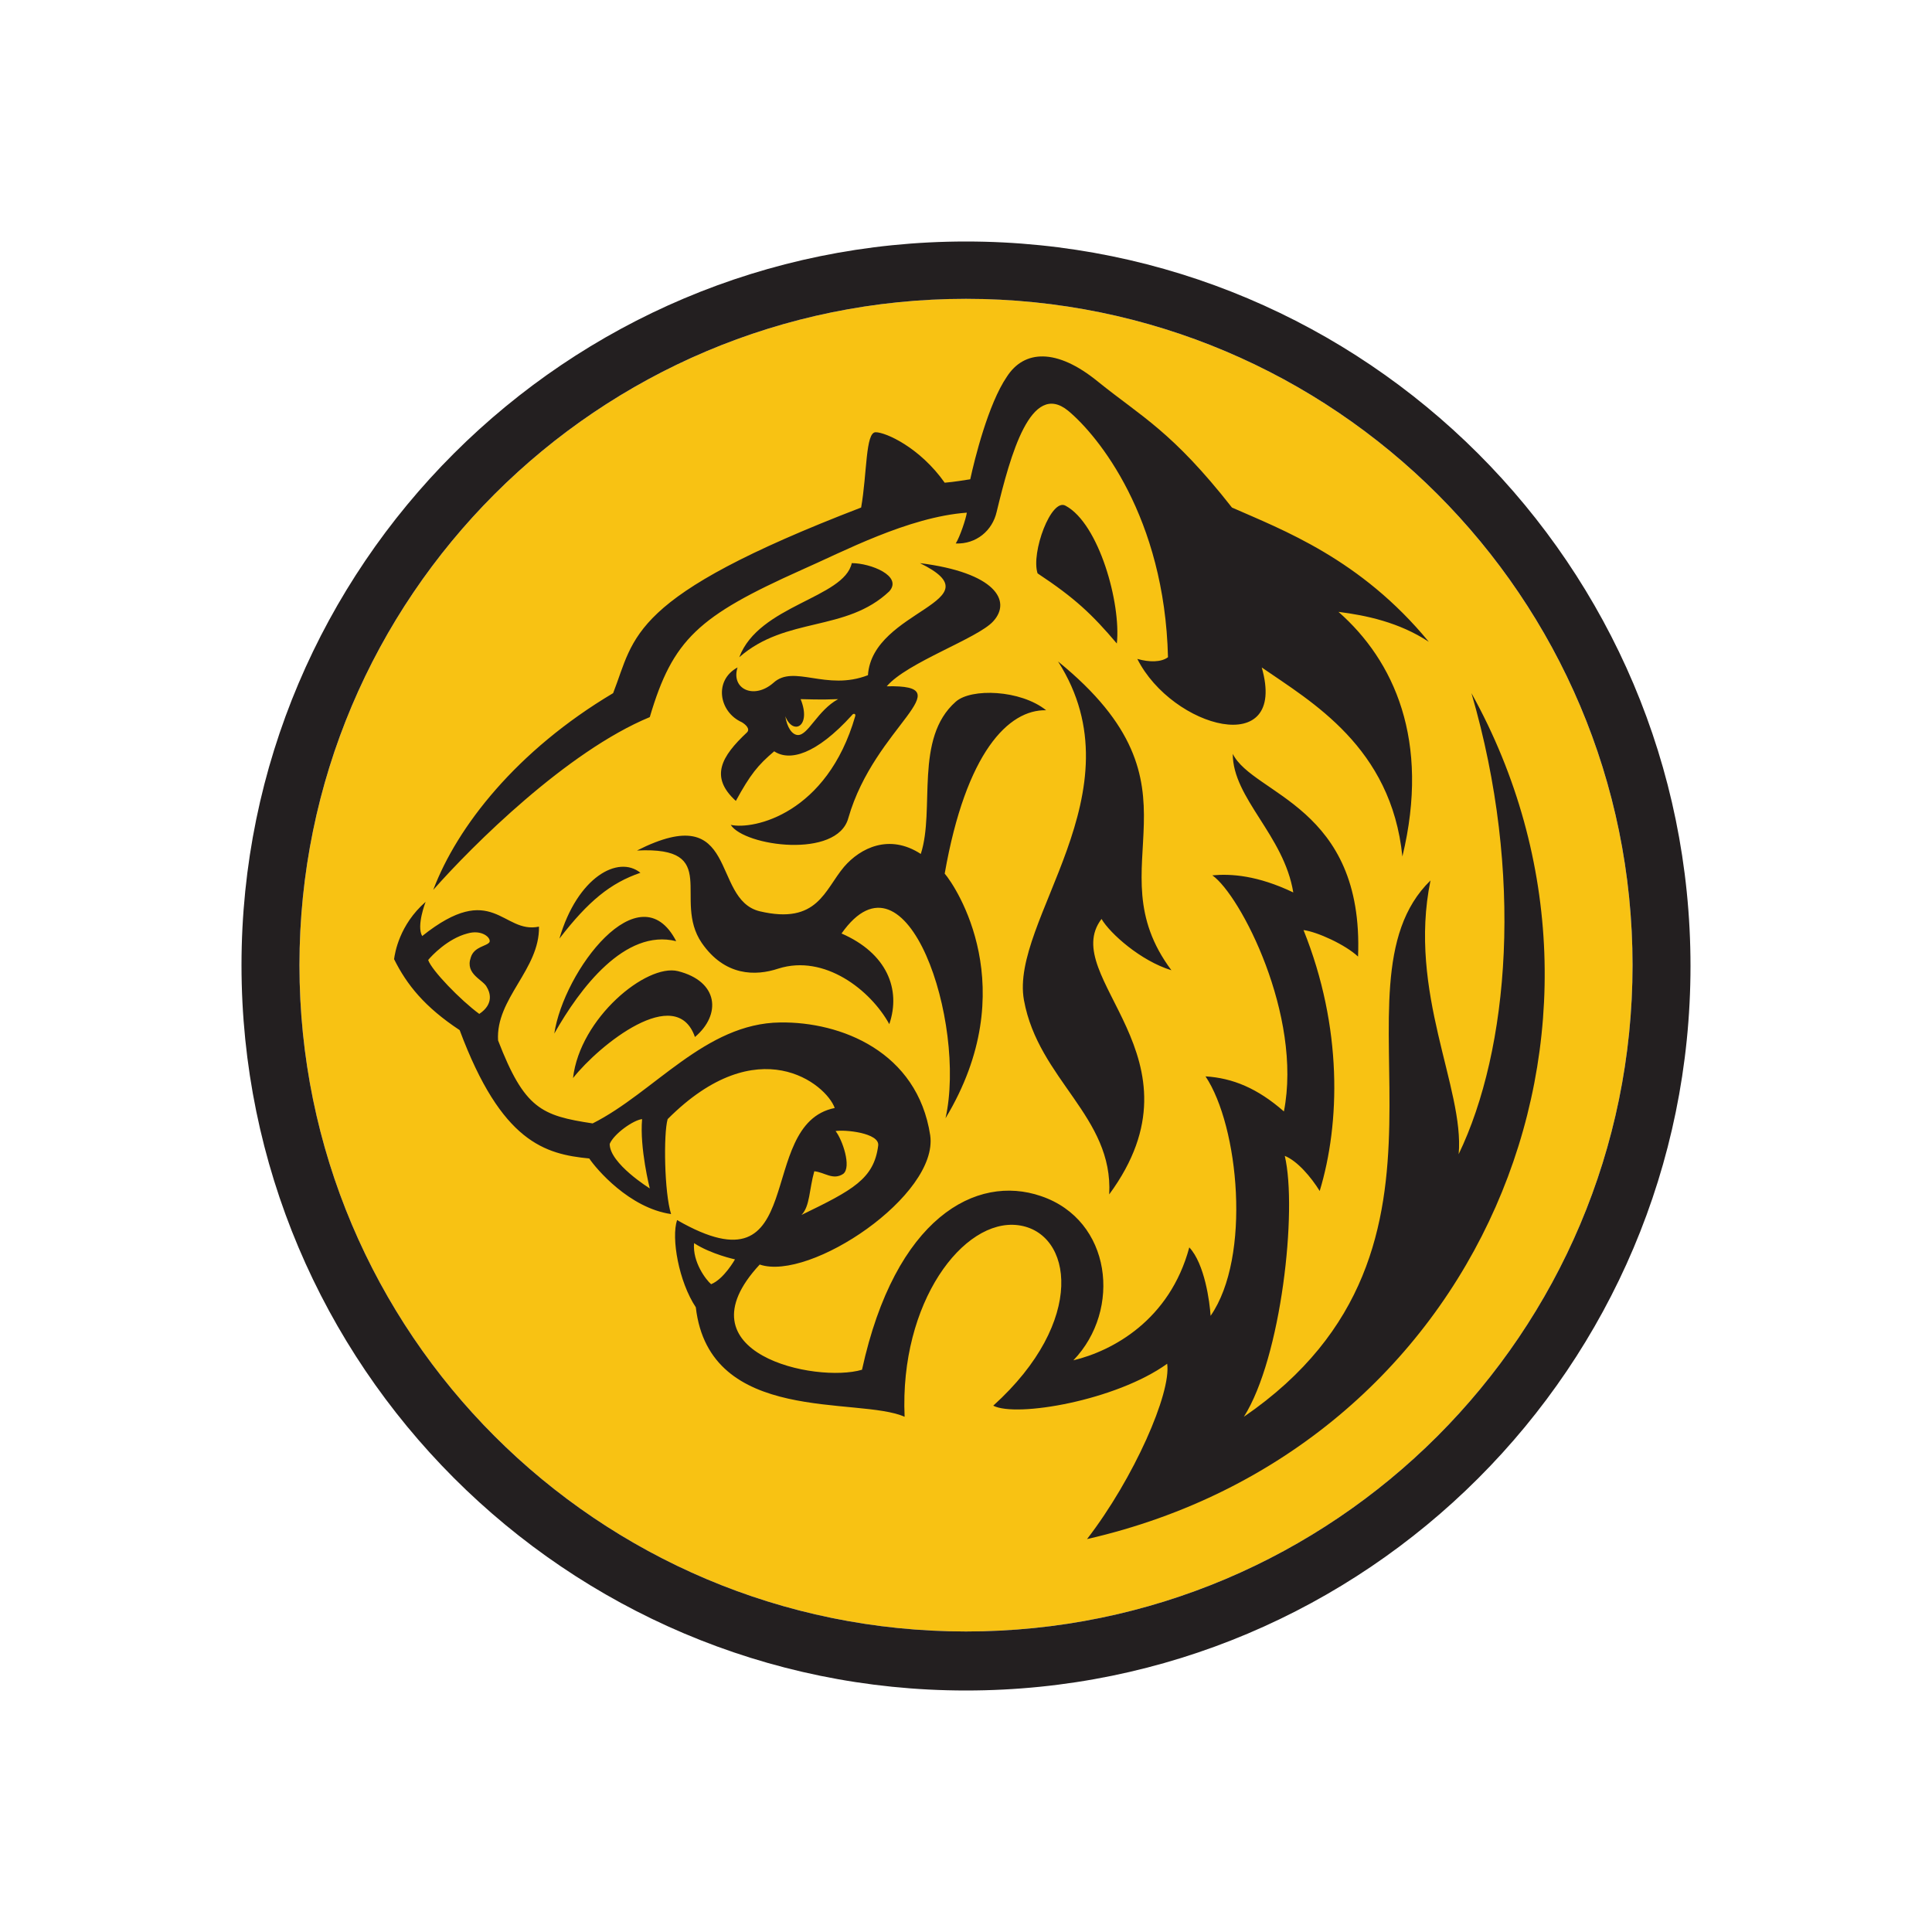 <svg width="40" height="40" viewBox="0 0 40 40" fill="none" xmlns="http://www.w3.org/2000/svg">
<path d="M33.8 19.983C33.8 27.598 27.623 33.778 20 33.778C12.376 33.778 6.2 27.598 6.2 19.983C6.2 12.367 12.376 6.187 20 6.187C27.623 6.187 33.8 12.367 33.8 19.983Z" fill="#F8C213"/>
<path d="M20 33.778C27.623 33.778 33.8 27.597 33.8 19.982C33.8 12.367 27.623 6.187 20 6.187C12.376 6.187 6.2 12.367 6.2 19.982C6.2 27.597 12.376 33.778 20 33.778V33.778ZM20 5C28.276 5 35 11.712 35 20C35 28.288 28.276 35 20 35C11.723 35 5 28.27 5 19.982C5 11.712 11.723 5 20 5V5ZM14 19.486C12.941 19.221 12.006 20.46 11.476 21.399C11.67 20.106 13.241 18.017 14 19.486ZM11.582 19.433C11.953 18.158 12.8 17.698 13.259 18.07C12.641 18.282 12.182 18.654 11.582 19.433ZM14.388 21.47C14 20.354 12.412 21.629 11.864 22.32C12.006 21.08 13.382 19.947 14.035 20.106C14.882 20.319 14.935 21.009 14.388 21.47ZM22.965 24.729C23.053 23.117 21.5 22.355 21.2 20.708C20.9 19.061 23.635 16.405 21.906 13.695C25.153 16.334 22.612 17.893 24.253 20.088C23.617 19.894 22.982 19.327 22.806 19.026C21.888 20.23 25.047 21.895 22.965 24.729V24.729ZM17.635 11.659C18.023 11.659 18.694 11.924 18.412 12.243C17.512 13.093 16.276 12.757 15.306 13.607C15.712 12.527 17.476 12.385 17.635 11.659ZM16.523 15.218C16.735 15.218 16.929 14.705 17.353 14.475C16.947 14.492 16.718 14.475 16.576 14.475C16.806 15.041 16.418 15.236 16.259 14.829C16.294 15.059 16.4 15.218 16.523 15.218ZM20.564 12.863C20.247 13.217 18.782 13.713 18.359 14.209C19.965 14.174 18.112 15.024 17.564 16.936C17.335 17.786 15.412 17.521 15.129 17.078C15.606 17.184 17.123 16.848 17.706 14.829C17.723 14.776 17.67 14.758 17.635 14.811C16.894 15.626 16.347 15.767 16.029 15.555C15.694 15.838 15.535 16.033 15.235 16.582C14.688 16.086 14.935 15.661 15.464 15.165C15.535 15.095 15.447 15.006 15.359 14.953C14.882 14.74 14.776 14.085 15.27 13.819C15.129 14.262 15.606 14.492 16.012 14.138C16.435 13.748 17.106 14.315 17.97 13.979C18.059 12.615 20.67 12.456 19.047 11.659C20.6 11.854 20.953 12.438 20.564 12.863V12.863ZM21.482 11.871C21.341 11.446 21.765 10.295 22.064 10.472C22.753 10.844 23.212 12.491 23.123 13.323C22.612 12.721 22.259 12.385 21.482 11.871ZM8.97 18.424C9.465 17.113 10.7 15.537 12.694 14.351C13.153 13.182 12.994 12.367 17.829 10.508C17.953 9.799 17.918 8.949 18.129 8.949C18.341 8.949 19.047 9.268 19.559 9.994C19.77 9.976 19.965 9.941 20.088 9.923C20.176 9.516 20.459 8.365 20.847 7.798C21.2 7.249 21.87 7.196 22.735 7.904C23.635 8.63 24.27 8.932 25.506 10.508C26.547 10.968 28.17 11.57 29.582 13.288C28.965 12.881 28.276 12.739 27.712 12.668C28.859 13.678 29.617 15.325 29.035 17.733C28.806 15.466 27.147 14.528 26.123 13.819C26.67 15.732 24.27 15.077 23.547 13.642C23.794 13.713 24.041 13.713 24.182 13.607C24.112 10.703 22.735 9.02 22.117 8.506C21.341 7.869 20.918 9.427 20.635 10.596C20.547 10.986 20.212 11.269 19.788 11.252C19.876 11.11 20 10.738 20.017 10.614C18.8 10.703 17.441 11.429 16.594 11.8C14.459 12.757 13.929 13.235 13.453 14.847C11.741 15.555 9.782 17.503 8.97 18.424V18.424ZM19.559 18.087C19.788 18.353 21.2 20.46 19.576 23.152C20.017 21.186 18.782 17.397 17.423 19.327C18.359 19.734 18.659 20.478 18.412 21.204C18.023 20.496 17.07 19.752 16.117 20.053C15.641 20.212 15.006 20.212 14.529 19.522C13.912 18.619 14.953 17.521 13.188 17.609C15.323 16.529 14.706 18.619 15.729 18.867C16.929 19.15 17.07 18.424 17.476 17.946C17.812 17.556 18.412 17.255 19.064 17.68C19.364 16.759 18.923 15.289 19.788 14.528C20.106 14.244 21.129 14.28 21.659 14.705C20.882 14.687 20 15.573 19.559 18.087V18.087ZM14.723 26.588C14.988 26.482 15.217 26.074 15.217 26.074C15.217 26.074 14.723 25.968 14.37 25.738C14.335 26.128 14.617 26.499 14.723 26.588ZM16.859 24.25C16.753 24.622 16.77 24.976 16.594 25.154C17.653 24.64 18.094 24.41 18.182 23.719C18.218 23.453 17.476 23.383 17.3 23.418C17.441 23.595 17.635 24.162 17.459 24.303C17.247 24.445 17.07 24.268 16.859 24.25ZM12.623 23.684C12.623 24.091 13.453 24.605 13.453 24.605C13.453 24.605 13.241 23.772 13.294 23.17C13.117 23.188 12.712 23.471 12.623 23.684ZM9.923 20.992C10.241 20.779 10.135 20.531 10.082 20.443C10.012 20.283 9.623 20.177 9.747 19.823C9.817 19.593 10.082 19.593 10.135 19.504C10.17 19.416 9.976 19.238 9.676 19.327C9.27 19.433 8.935 19.788 8.865 19.876C8.935 20.088 9.535 20.708 9.923 20.992V20.992ZM30.465 14.351C34.276 21.222 30.641 30.006 22.506 31.865C23.476 30.608 24.253 28.837 24.165 28.235C23.106 28.997 21.041 29.351 20.564 29.103C22.506 27.349 22.206 25.508 21.076 25.366C19.947 25.224 18.623 26.96 18.729 29.333C17.776 28.908 14.688 29.51 14.406 27.066C14.053 26.535 13.894 25.632 14.018 25.26C16.788 26.854 15.606 23.276 17.282 22.94C17.106 22.444 15.694 21.293 13.823 23.17C13.735 23.471 13.753 24.693 13.894 25.136C13.029 25.012 12.341 24.197 12.2 23.985C11.282 23.896 10.382 23.648 9.517 21.328C8.794 20.85 8.423 20.39 8.159 19.858C8.176 19.734 8.265 19.15 8.812 18.672C8.812 18.672 8.617 19.168 8.741 19.38C10.206 18.211 10.4 19.345 11.159 19.185C11.176 20.071 10.259 20.673 10.312 21.541C10.859 22.957 11.212 23.099 12.27 23.259C13.541 22.621 14.6 21.186 16.153 21.169C17.406 21.151 18.994 21.771 19.259 23.506C19.435 24.746 16.77 26.535 15.729 26.181C14.018 28.022 16.894 28.642 17.847 28.359C18.535 25.207 20.212 24.303 21.553 24.764C23.017 25.26 23.229 27.119 22.223 28.164C23.035 27.969 24.218 27.332 24.623 25.826C24.941 26.163 25.047 26.96 25.064 27.243C25.912 26.021 25.647 23.312 24.959 22.285C25.523 22.32 26.035 22.532 26.582 23.011C26.97 21.027 25.682 18.53 25.1 18.123C25.488 18.087 26.035 18.123 26.776 18.477C26.582 17.29 25.523 16.529 25.523 15.608C25.947 16.458 28.241 16.688 28.117 19.805C27.853 19.557 27.27 19.292 26.988 19.256C27.8 21.275 27.747 23.259 27.323 24.658C27.147 24.374 26.864 24.038 26.6 23.931C26.864 25.047 26.529 28.111 25.753 29.333C30.888 25.809 27.359 20.425 29.617 18.229C29.141 20.549 30.323 22.532 30.2 23.896C31.241 21.735 31.559 18.105 30.465 14.351V14.351Z" fill="#231F20"/>
</svg>

